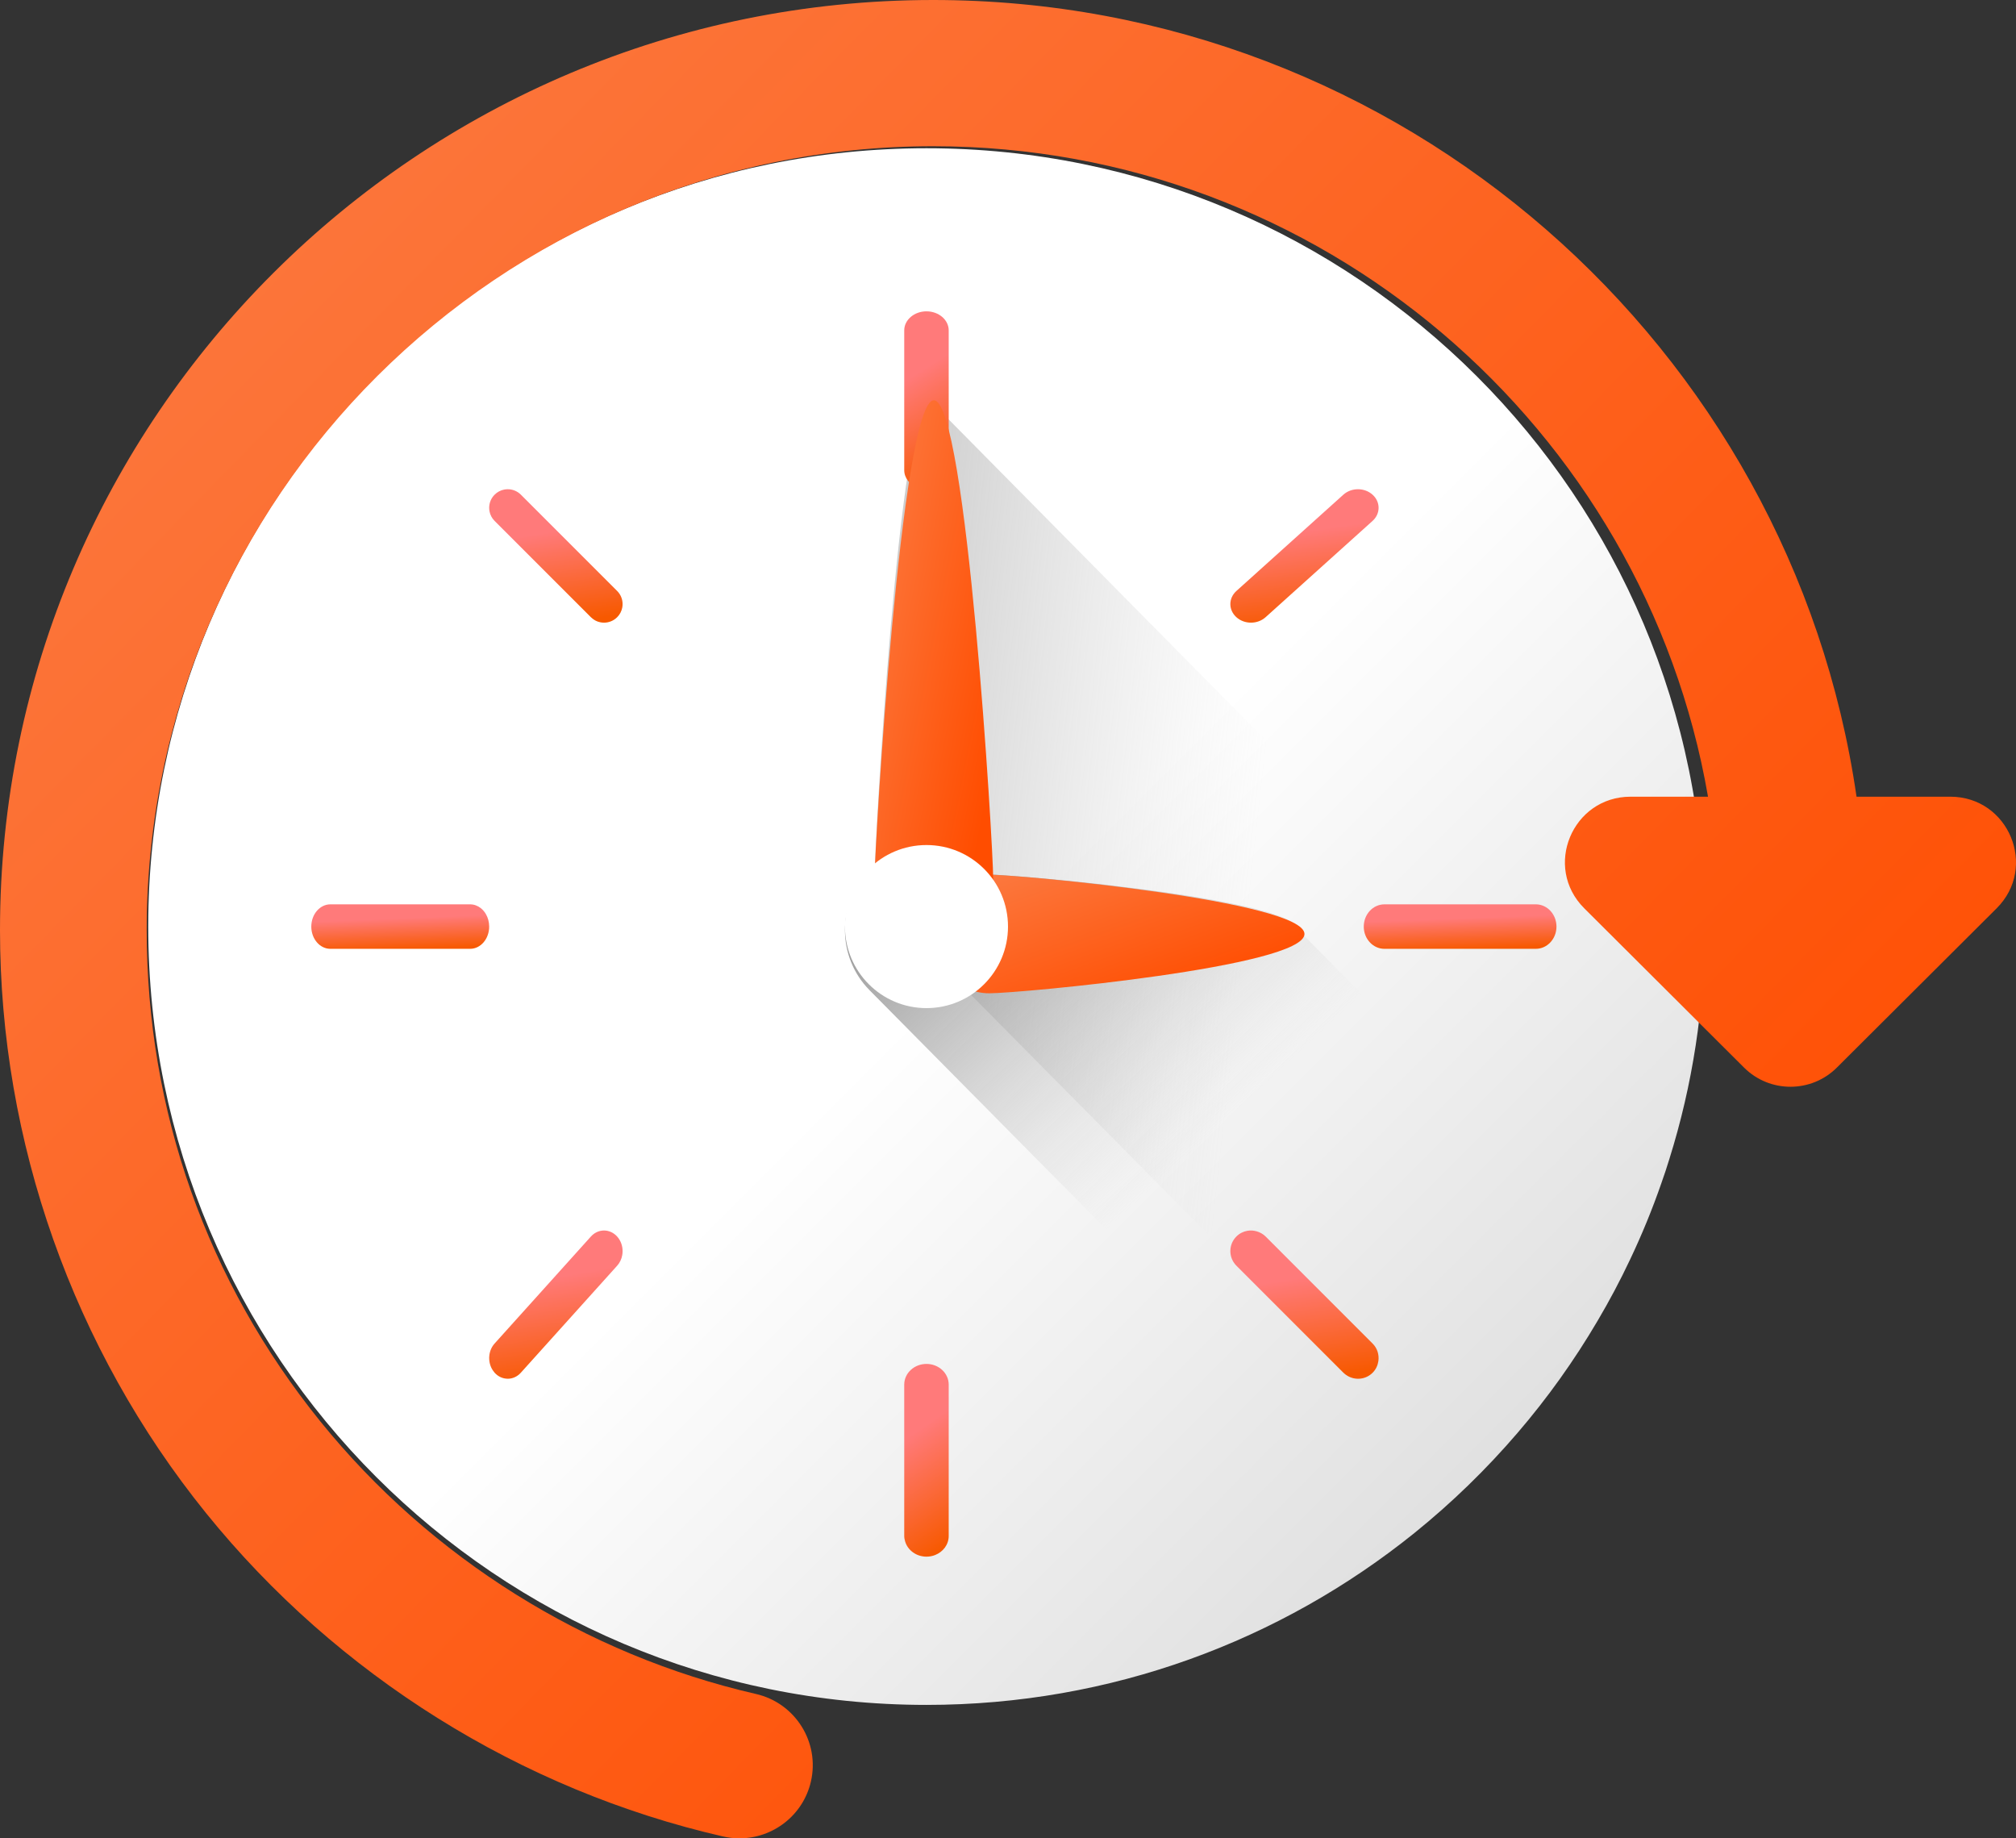 <svg width="136" height="124" viewBox="0 0 136 124" fill="none" xmlns="http://www.w3.org/2000/svg">
<rect x="0" y="0" width="136" height="124" fill="#333333" stroke="none"/>
<path d="M115 62.5C115 67.953 114.169 73.215 112.622 78.158C112.454 78.71 112.274 79.255 112.08 79.797C111.469 81.564 110.76 83.286 109.965 84.961C109.298 86.374 108.568 87.75 107.777 89.087C106.2 91.77 104.394 94.299 102.377 96.648C100.268 99.108 97.936 101.372 95.413 103.408C86.41 110.658 74.962 115 62.5 115C33.506 115 10 91.494 10 62.5C10 33.506 33.505 10 62.5 10C91.494 10 115 33.506 115 62.5Z" fill="url(#paint0_linear)"/>
<path d="M62.723 27C60.667 27 59 57.023 59 59.1C59 60.424 59.678 61.586 60.702 62.256L99.057 101C105.527 94.709 110.399 86.753 113 77.814C104.435 69.226 62.723 27 62.723 27Z" fill="url(#paint1_linear)"/>
<path d="M63 66C64.657 66 66 64.657 66 63C66 61.343 64.657 60 63 60C61.343 60 60 61.343 60 63C60 64.657 61.343 66 63 66Z" fill="url(#paint2_linear)"/>
<path d="M62.5 21C62.086 21 61.711 21.144 61.44 21.377C61.168 21.609 61 21.931 61 22.286V31.714C61 31.98 61.094 32.228 61.256 32.433C61.364 32.57 61.502 32.688 61.661 32.78C61.741 32.827 61.826 32.866 61.916 32.899C62.096 32.964 62.293 33 62.5 33C62.914 33 63.289 32.856 63.56 32.623C63.832 32.391 64 32.069 64 31.714V22.286C64 21.576 63.328 21 62.5 21Z" fill="url(#paint3_linear)"/>
<path d="M62.5 92C61.672 92 61 92.624 61 93.393V103.607C61 103.74 61.026 103.866 61.064 103.987C61.242 104.57 61.815 105 62.5 105C62.707 105 62.904 104.961 63.084 104.89C63.622 104.679 64 104.184 64 103.607V93.393C64 92.624 63.328 92 62.5 92Z" fill="url(#paint4_linear)"/>
<path d="M103.607 61H93.393C92.624 61 92 61.672 92 62.5C92 63.328 92.624 64 93.393 64H103.607C104.376 64 105 63.328 105 62.5C105 61.672 104.376 61 103.607 61Z" fill="url(#paint5_linear)"/>
<path d="M33 62.5C33 62.189 32.919 61.901 32.781 61.661C32.688 61.502 32.57 61.364 32.433 61.256C32.228 61.094 31.981 61 31.714 61H22.286C21.931 61 21.61 61.168 21.377 61.439C21.144 61.711 21 62.086 21 62.5C21 63.328 21.576 64 22.286 64H31.714C32.069 64 32.39 63.832 32.623 63.561C32.856 63.289 33 62.914 33 62.5Z" fill="url(#paint6_linear)"/>
<path d="M85.376 41.633L92.592 35.138C93.136 34.649 93.136 33.856 92.592 33.367C92.049 32.878 91.168 32.878 90.624 33.367L83.408 39.862C82.864 40.351 82.864 41.144 83.408 41.633C83.951 42.122 84.832 42.122 85.376 41.633Z" fill="url(#paint7_linear)"/>
<path d="M41.633 83.408C41.144 82.864 40.351 82.864 39.861 83.408L33.366 90.624C32.944 91.093 32.888 91.811 33.194 92.35C33.233 92.418 33.279 92.482 33.33 92.543C33.343 92.559 33.352 92.577 33.366 92.592C33.604 92.858 33.916 92.991 34.228 92.998C34.236 92.998 34.244 93 34.251 93C34.572 93 34.892 92.864 35.137 92.592L41.633 85.376C41.817 85.172 41.931 84.921 41.977 84.658C41.992 84.57 42 84.481 42 84.392C42 84.035 41.878 83.679 41.633 83.408Z" fill="url(#paint8_linear)"/>
<path d="M92.597 90.626L85.377 83.404C85.207 83.235 85.002 83.124 84.787 83.06C84.58 82.999 84.364 82.983 84.152 83.019C83.879 83.067 83.618 83.194 83.408 83.404C82.864 83.948 82.864 84.83 83.408 85.374L90.628 92.595C90.709 92.676 90.8 92.742 90.895 92.799C91.43 93.122 92.135 93.057 92.597 92.595C92.819 92.373 92.945 92.094 92.986 91.806C93.045 91.388 92.919 90.948 92.597 90.626Z" fill="url(#paint9_linear)"/>
<path d="M35.138 33.367C34.894 33.122 34.573 33 34.253 33C34.173 33 34.092 33.008 34.013 33.023C33.776 33.069 33.55 33.183 33.367 33.367C33.122 33.611 33 33.932 33 34.253C33 34.333 33.008 34.413 33.023 34.492C33.069 34.729 33.183 34.955 33.367 35.138L39.862 41.633C39.873 41.644 39.886 41.652 39.898 41.663C40.012 41.769 40.139 41.853 40.276 41.908C40.427 41.969 40.587 42 40.747 42C41.068 42 41.389 41.878 41.633 41.633C41.817 41.45 41.931 41.223 41.977 40.987C41.992 40.908 42 40.828 42 40.747C42 40.427 41.878 40.106 41.633 39.862L35.138 33.367Z" fill="url(#paint10_linear)"/>
<path d="M110 85.393C109.335 86.818 108.608 88.206 107.819 89.555C106.247 92.261 104.445 94.813 102.434 97.181C100.332 99.663 98.006 101.946 95.491 104L58.663 66.794C56.446 64.554 56.446 60.923 58.663 58.683C58.761 58.584 58.859 58.491 58.964 58.401C61.086 56.533 64.257 56.533 66.379 58.401C66.484 58.491 66.582 58.584 66.68 58.683C66.779 58.782 66.877 58.888 66.962 58.995H66.965C67.031 58.998 67.096 59.001 67.168 59.005C67.293 59.014 67.43 59.021 67.578 59.031C68.351 59.081 69.409 59.163 70.637 59.276C71.004 59.309 71.387 59.346 71.783 59.385C72.068 59.415 72.36 59.442 72.658 59.475C72.91 59.501 73.166 59.528 73.427 59.554C73.617 59.574 73.81 59.597 74.004 59.617C74.312 59.65 74.62 59.687 74.931 59.723C76.411 59.896 77.944 60.091 79.408 60.31C79.608 60.34 79.807 60.37 80.004 60.403C80.033 60.406 80.066 60.409 80.096 60.416C80.325 60.453 80.551 60.489 80.774 60.522C80.996 60.562 81.216 60.598 81.432 60.635C81.576 60.661 81.72 60.685 81.864 60.711C82.084 60.751 82.303 60.791 82.519 60.834C82.627 60.853 82.736 60.873 82.84 60.893C83.063 60.94 83.276 60.983 83.486 61.026C83.551 61.039 83.614 61.052 83.676 61.066C83.761 61.086 83.846 61.106 83.928 61.122C83.967 61.129 84.007 61.139 84.046 61.148C84.167 61.178 84.288 61.205 84.403 61.231C84.485 61.251 84.563 61.271 84.639 61.287C84.943 61.367 85.228 61.443 85.497 61.519C85.559 61.539 85.621 61.559 85.68 61.576C85.73 61.589 85.775 61.605 85.821 61.619C85.89 61.642 85.955 61.665 86.021 61.685C86.044 61.692 86.067 61.698 86.09 61.708C86.221 61.755 86.342 61.798 86.457 61.844C86.466 61.847 86.476 61.854 86.489 61.857C86.552 61.884 86.614 61.91 86.673 61.934C86.814 61.996 86.938 62.056 87.05 62.119C87.099 62.149 87.141 62.175 87.184 62.202C87.321 62.291 87.426 62.381 87.495 62.47C87.518 62.493 87.534 62.52 87.548 62.543C87.551 62.55 87.554 62.553 87.554 62.556C87.571 62.586 87.584 62.616 87.59 62.649C87.6 62.679 87.603 62.709 87.603 62.738L110 85.393Z" fill="url(#paint11_linear)"/>
<path d="M66.73 67C64.67 67 63 65.209 63 63C63 60.791 64.67 59 66.73 59C68.79 59 88 60.791 88 63C88 65.209 68.79 67 66.73 67Z" fill="url(#paint12_linear)"/>
<path d="M67 59.224C67 61.309 65.209 63 63 63C60.791 63 59 61.309 59 59.224C59 57.139 60.791 27 63 27C65.209 27 67 57.139 67 59.224Z" fill="url(#paint13_linear)"/>
<path d="M62.5 68C65.538 68 68 65.538 68 62.5C68 59.462 65.538 57 62.5 57C59.462 57 57 59.462 57 62.5C57 65.538 59.462 68 62.5 68Z" fill="white"/>
<path d="M131.566 53.739H125.522H125.242C120.85 23.393 94.59 0 62.946 0C28.237 0 0 28.143 0 62.736C0 77.01 4.94 90.98 13.909 102.073C22.744 113 35.125 120.742 48.771 123.873C49.144 123.959 49.517 124 49.885 124C52.139 124 54.176 122.456 54.703 120.174C55.316 117.519 53.655 114.872 50.991 114.261C39.497 111.623 29.065 105.097 21.616 95.885C13.949 86.403 9.897 74.941 9.897 62.736C9.897 33.582 33.694 9.864 62.946 9.864C89.121 9.864 110.925 28.856 115.223 53.739H110.003C106.061 53.739 104.087 58.489 106.874 61.267L117.656 72.013C119.384 73.735 122.186 73.735 123.914 72.013L134.695 61.267C137.483 58.489 135.508 53.739 131.566 53.739Z" fill="url(#paint14_linear)"/>
<defs>
<linearGradient id="paint0_linear" x1="64.822" y1="64.826" x2="133.415" y2="133.418" gradientUnits="userSpaceOnUse">
<stop stop-color="white"/>
<stop offset="1" stop-color="#C3C3C3"/>
</linearGradient>
<linearGradient id="paint1_linear" x1="83.939" y1="64.347" x2="27.697" y2="58.097" gradientUnits="userSpaceOnUse">
<stop stop-color="#C3C3C3" stop-opacity="0"/>
<stop offset="0.267" stop-color="#A4A4A4" stop-opacity="0.267"/>
<stop offset="0.542" stop-color="#8B8B8B" stop-opacity="0.542"/>
<stop offset="0.794" stop-color="#7C7C7C" stop-opacity="0.794"/>
<stop offset="1" stop-color="#777777"/>
</linearGradient>
<linearGradient id="paint2_linear" x1="62.999" y1="61.533" x2="62.999" y2="70.487" gradientUnits="userSpaceOnUse">
<stop stop-color="#F18D00"/>
<stop offset="1" stop-color="#ED7103"/>
</linearGradient>
<linearGradient id="paint3_linear" x1="59.952" y1="26.373" x2="63.775" y2="32.423" gradientUnits="userSpaceOnUse">
<stop stop-color="#FF7A7A"/>
<stop offset="1" stop-color="#F75900"/>
</linearGradient>
<linearGradient id="paint4_linear" x1="59.952" y1="97.821" x2="64.227" y2="104.065" gradientUnits="userSpaceOnUse">
<stop stop-color="#FF7A7A"/>
<stop offset="1" stop-color="#F75900"/>
</linearGradient>
<linearGradient id="paint5_linear" x1="87.459" y1="62.343" x2="87.536" y2="64.457" gradientUnits="userSpaceOnUse">
<stop stop-color="#FF7A7A"/>
<stop offset="1" stop-color="#F75900"/>
</linearGradient>
<linearGradient id="paint6_linear" x1="16.808" y1="62.343" x2="16.891" y2="64.457" gradientUnits="userSpaceOnUse">
<stop stop-color="#FF7A7A"/>
<stop offset="1" stop-color="#F75900"/>
</linearGradient>
<linearGradient id="paint7_linear" x1="79.507" y1="37.03" x2="80.391" y2="43.253" gradientUnits="userSpaceOnUse">
<stop stop-color="#FF7A7A"/>
<stop offset="1" stop-color="#F75900"/>
</linearGradient>
<linearGradient id="paint8_linear" x1="29.856" y1="87.477" x2="31.057" y2="94.322" gradientUnits="userSpaceOnUse">
<stop stop-color="#FF7A7A"/>
<stop offset="1" stop-color="#F75900"/>
</linearGradient>
<linearGradient id="paint9_linear" x1="79.507" y1="87.477" x2="80.594" y2="94.361" gradientUnits="userSpaceOnUse">
<stop stop-color="#FF7A7A"/>
<stop offset="1" stop-color="#F75900"/>
</linearGradient>
<linearGradient id="paint10_linear" x1="29.856" y1="37.03" x2="30.835" y2="43.225" gradientUnits="userSpaceOnUse">
<stop stop-color="#FF7A7A"/>
<stop offset="1" stop-color="#F75900"/>
</linearGradient>
<linearGradient id="paint11_linear" x1="83.335" y1="74.995" x2="60.179" y2="49.85" gradientUnits="userSpaceOnUse">
<stop stop-color="#C3C3C3" stop-opacity="0"/>
<stop offset="0.267" stop-color="#A4A4A4" stop-opacity="0.267"/>
<stop offset="0.542" stop-color="#8B8B8B" stop-opacity="0.542"/>
<stop offset="0.794" stop-color="#7C7C7C" stop-opacity="0.794"/>
<stop offset="1" stop-color="#777777"/>
</linearGradient>
<linearGradient id="paint12_linear" x1="65.163" y1="59.915" x2="69.222" y2="71.233" gradientUnits="userSpaceOnUse">
<stop stop-color="#FC773D"/>
<stop offset="1" stop-color="#FF4D00"/>
</linearGradient>
<linearGradient id="paint13_linear" x1="59.692" y1="31.117" x2="70.66" y2="33.292" gradientUnits="userSpaceOnUse">
<stop stop-color="#FC773D"/>
<stop offset="1" stop-color="#FF4D00"/>
</linearGradient>
<linearGradient id="paint14_linear" x1="11.769" y1="14.183" x2="110.743" y2="111.049" gradientUnits="userSpaceOnUse">
<stop stop-color="#FC773D"/>
<stop offset="1" stop-color="#FF4D00"/>
</linearGradient>
</defs>
</svg>
